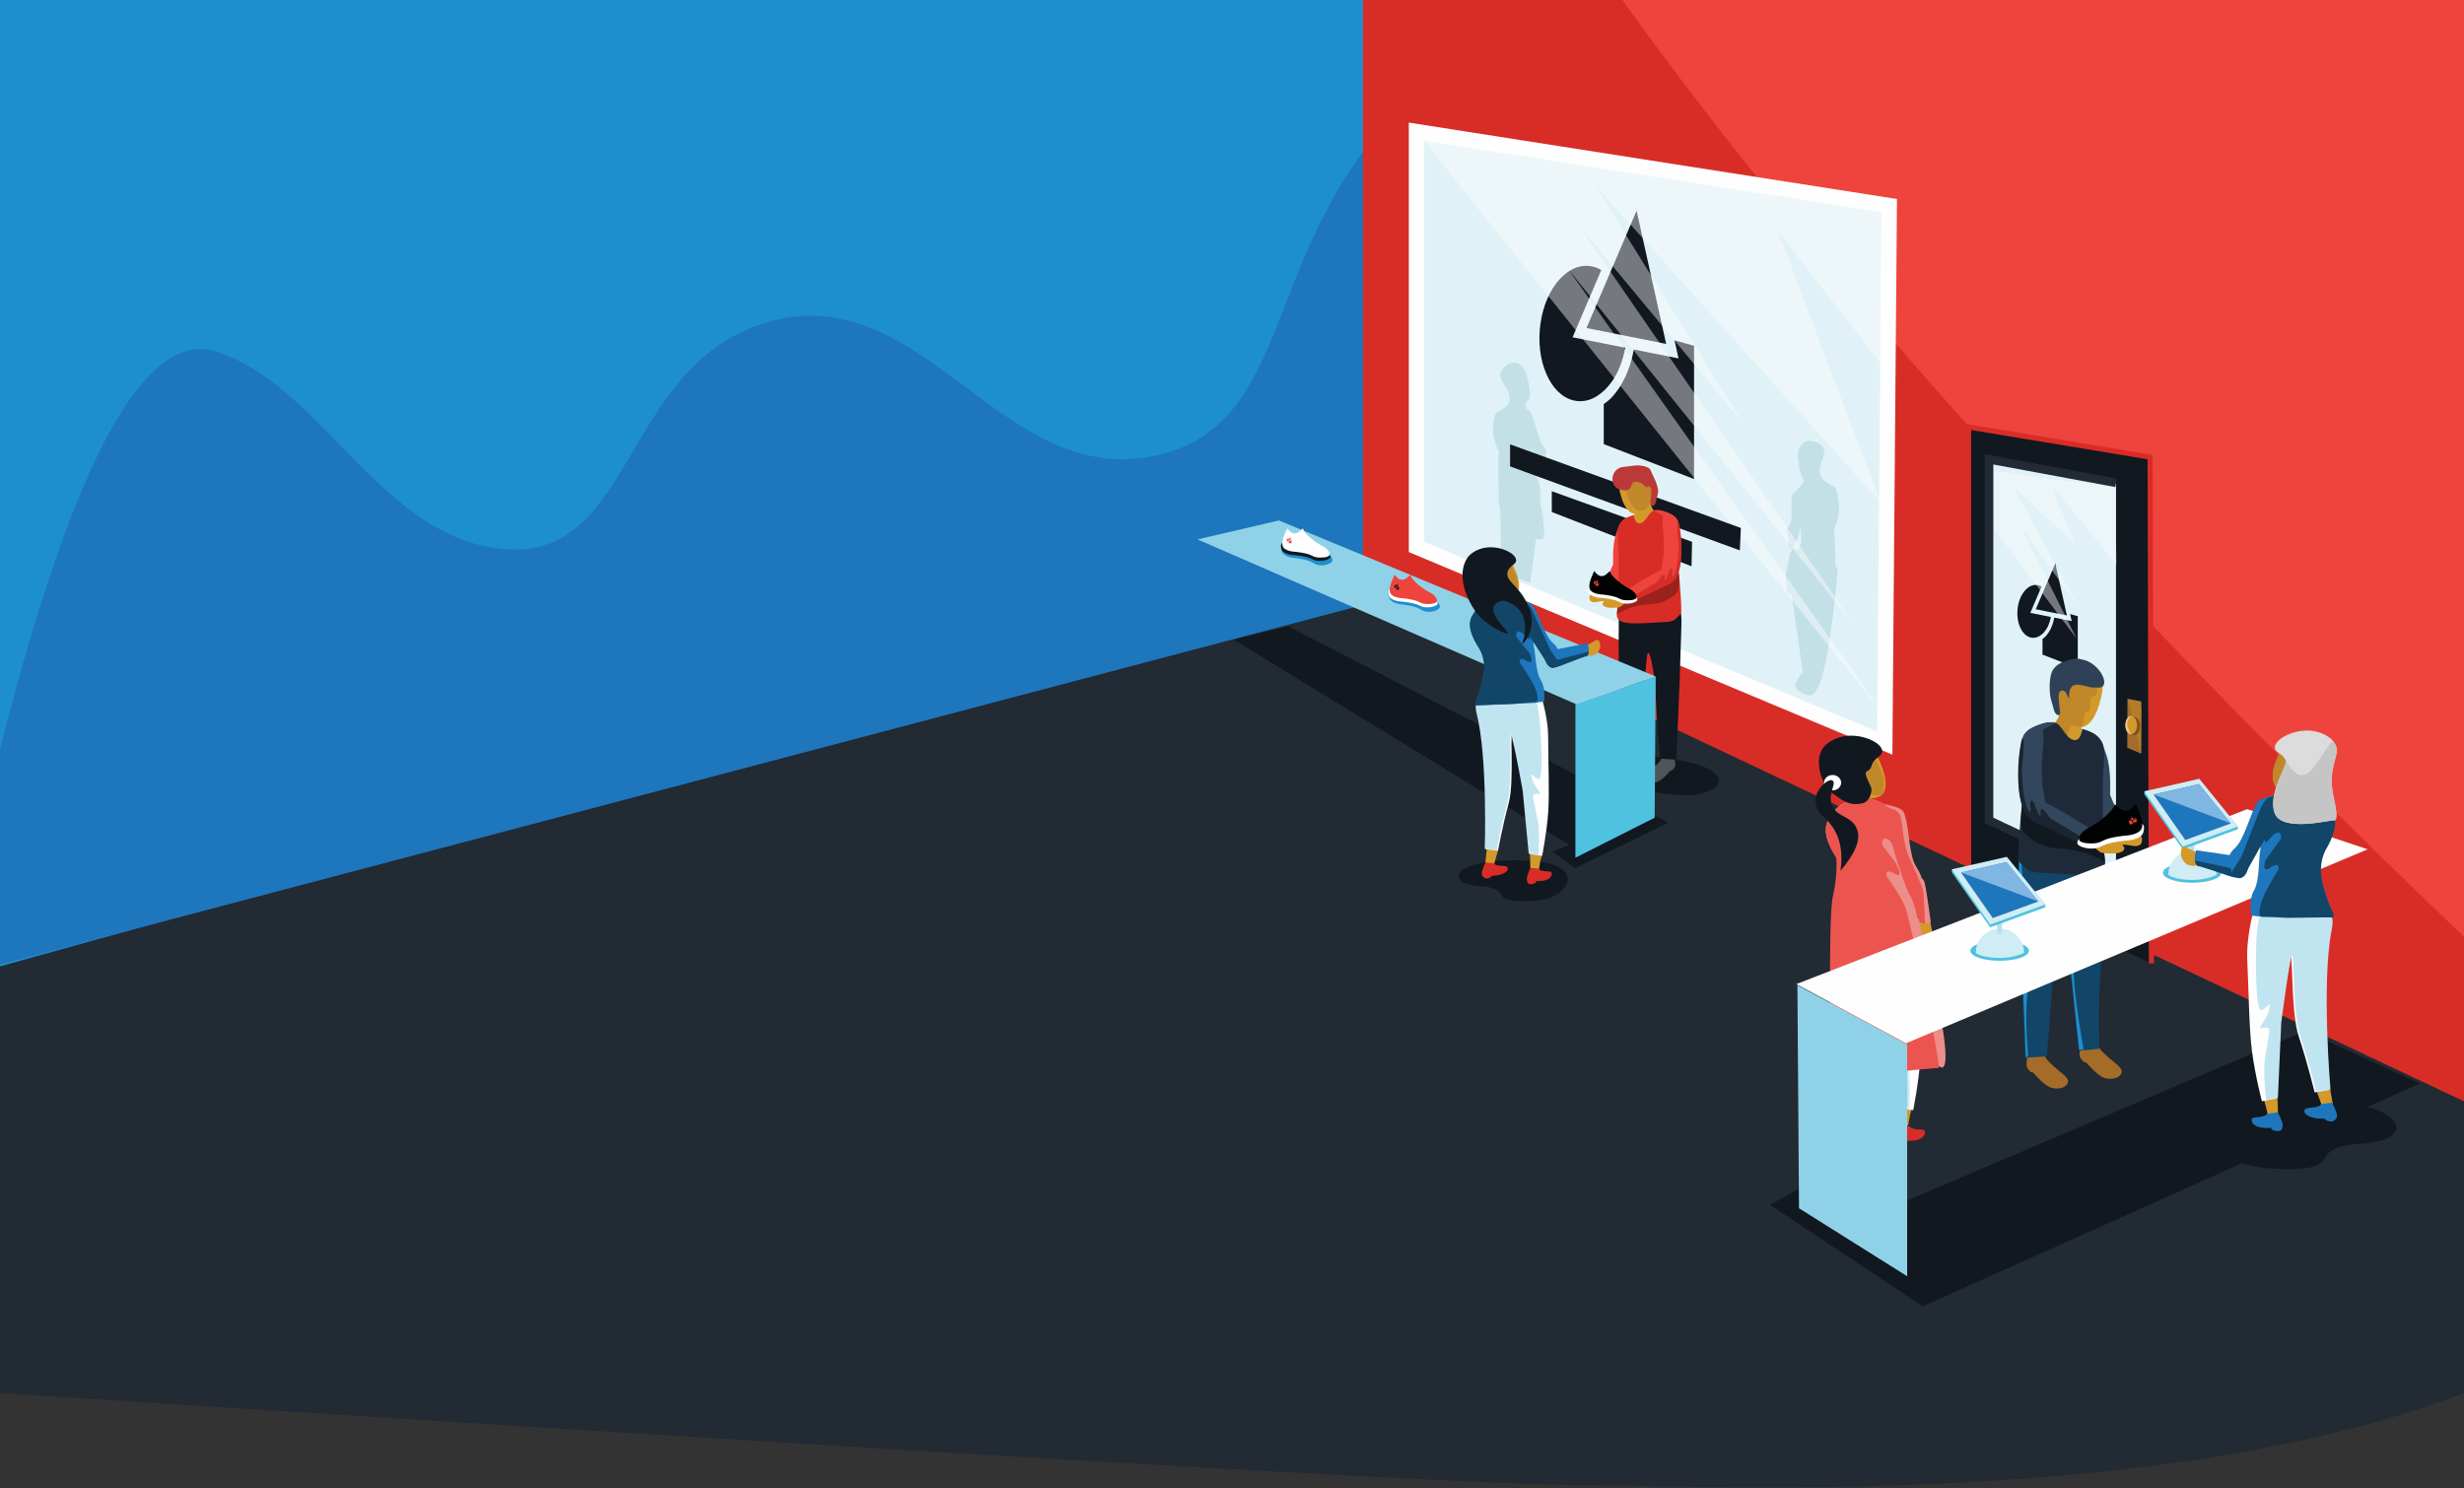 <?xml version="1.0" encoding="UTF-8"?>
<svg width="1440px" height="870px" viewBox="0 0 1440 870" version="1.1" xmlns="http://www.w3.org/2000/svg" xmlns:xlink="http://www.w3.org/1999/xlink">
    <rect x="0" y="0" width="1440" height="870" fill="#333333" stroke="none"/>
    <!-- Generator: Sketch 51.3 (57544) - http://www.bohemiancoding.com/sketch -->
    <title>Group 206</title>
    <desc>Created with Sketch.</desc>
    <defs>
        <polygon id="path-1" points="0.255 0.116 1246.206 0.116 1246.206 846.411 0.255 846.411"></polygon>
        <path d="M1.18,17.149 C9.009,48.506 6.849,113.005 6.849,113.005 L15.261,113.994 C15.261,113.994 18.573,95.797 22.823,80.034 C27.073,64.269 22.823,20.615 26.011,33.953 C29.199,47.293 33.448,71.546 33.448,71.546 L37.699,116.412 L44.595,117.373 C44.595,117.373 45.402,108.473 44.595,96.215 C44.437,93.829 40.944,78.702 40.683,76.199 C40.438,73.855 42.467,73.969 44.064,74.083 C45.626,74.195 46.774,74.306 44.986,72.117 C42.51,69.088 39.641,64.355 39.641,60.397 C39.641,59.716 40.587,60.761 41.756,61.806 C43.299,63.184 45.232,64.561 45.899,61.977 C47.929,54.113 45.76,24.302 45.377,21.154 C43.777,7.955 41.466,1.402 41.466,1.402 L5.823,1.213 C5.823,1.213 -1.774,5.314 1.18,17.149 Z" id="path-3"></path>
        <path d="M0.983,14.142 C7.504,40.001 5.705,93.191 5.705,93.191 L12.711,94.006 C12.711,94.006 15.47,79 19.01,66.001 C22.55,53 19.01,17 21.665,28 C24.321,39.001 27.86,59.001 27.86,59.001 L31.401,96 L37.145,96.793 C37.145,96.793 37.817,89.453 37.145,79.345 C37.013,77.377 34.104,64.902 33.886,62.838 C33.682,60.905 35.372,60.999 36.702,61.093 C38.003,61.186 38.96,61.277 37.47,59.472 C35.408,56.974 33.018,53.071 33.018,49.807 C33.018,49.245 33.806,50.107 34.78,50.969 C36.065,52.105 37.675,53.241 38.231,51.11 C39.922,44.625 38.115,20.041 37.796,17.445 C36.463,6.56 34.538,1.156 34.538,1.156 L4.85,1 C4.85,1 -1.478,4.382 0.983,14.142 Z" id="path-5"></path>
        <path d="M1.184,16.74 C9.039,47.348 6.872,110.308 6.872,110.308 L15.311,111.272 C15.311,111.272 18.634,93.51 22.898,78.124 C27.163,62.735 22.898,20.122 26.096,33.143 C29.296,46.164 33.559,69.838 33.559,69.838 L37.824,113.633 L44.743,114.571 C44.743,114.571 45.552,105.883 44.743,93.919 C44.584,91.589 41.08,76.823 40.817,74.38 C40.572,72.092 42.607,72.203 44.209,72.314 C45.776,72.424 46.929,72.532 45.134,70.395 C42.651,67.439 39.772,62.819 39.772,58.955 C39.772,58.29 40.721,59.31 41.894,60.331 C43.442,61.675 45.381,63.02 46.051,60.498 C48.088,52.821 45.911,23.722 45.527,20.649 C43.921,7.765 41.603,1.368 41.603,1.368 L5.842,1.184 C5.842,1.184 -1.78,5.187 1.184,16.74 Z" id="path-7"></path>
    </defs>
    <g id="Page-1" stroke="none" stroke-width="1" fill="none" fill-rule="evenodd">
        <g id="Desktop-HD-Copy-2">
            <g id="Group-206" transform="translate(-30, -90)">
                <path d="M1587.969,829.75 C1448.799,982.305 1037.852,958 950.617,958 C892.461,958 584.969,940.049 28.143,904.148 L28.143,311.418 L28.143,123.724 L716.214,123.724 L1465.157,123.724 C1639.811,492.705 1680.749,728.047 1587.969,829.75 Z" id="Fill-1" fill="#222A33"></path>
                <polygon id="Fill-2" fill="#111820" points="1080.71 785.163 1064.421 794.284 1153.688 853.578 1444.293 723.263 1377.181 692.638 1113.941 804.71"></polygon>
                <polygon id="Fill-3" fill="#1D8FCE" points="1362.8 2.071 1513.968 241.853 16.839 658.529 12.722 75.048"></polygon>
                <path d="M1409.585,771.042 C1399.148,773.617 1378.829,774.337 1371.614,771.939 C1362.422,768.885 1366.632,764.525 1358.039,761.169 C1348.88,757.594 1343.36,759.666 1332.014,756.653 C1319.694,753.383 1319.776,744.468 1333.662,739.02 C1350.981,732.225 1387.841,731.585 1407.121,735.091 C1443.306,741.671 1432.052,765.496 1409.585,771.042" id="Fill-143" fill="#111820" transform="translate(1376.734, 753.202) scale(-1, 1) translate(-1376.734, -753.202) "></path>
                <g id="Group-157">
                    <path d="M0,661.695 C51.709,406.143 103.861,278.802 156.223,295.487 C217.372,314.972 250.36,399.847 318.827,410.328 C401.239,422.944 391.223,305.755 476.616,278.915 C569.503,249.718 614.914,377.828 707.062,355.945 C792.048,335.763 763.313,224.441 864.669,137.916 C902.433,105.678 1010.272,13.618 1139.787,152.754 C1190.989,207.759 1229.706,281.846 1252.704,331.209 L0,661.695 Z" id="Fill-4" fill="#1E76BC"></path>
                    <path d="M1017.855,554.771 C1010.442,555.078 996.507,553.508 991.867,551.613 C985.955,549.198 989.33,547.4 983.861,544.891 C978.03,542.216 974.028,542.737 966.642,540.138 C958.623,537.318 959.711,532.829 969.808,531.402 C982.401,529.622 1007.602,532.804 1020.339,536.406 C1044.245,543.166 1033.813,554.11 1017.855,554.771" id="Fill-6" fill="#111820"></path>
                    <polygon id="Fill-8" fill="#D82D27" points="826.548 430.022 1566.747 779.408 1571.959 90 826.548 85.779"></polygon>
                    <g id="Group-12" transform="translate(965, 0)">
                        <mask id="mask-2" fill="white">
                            <use xlink:href="#path-1"></use>
                        </mask>
                        <g id="Clip-11"></g>
                        <path d="M0.255,71.65 C207.102,368.983 588.771,720.655 596.147,718.264 C605.112,715.358 596.147,320.613 588.985,298.755 C586.989,292.666 846.555,814.39 869.264,808.168 C889.967,802.494 697.268,337.884 720.96,331.156 C739.909,325.775 984.025,793.058 1005.823,787.419 C1030.647,780.999 786.318,231.768 815.468,223.795 C851.895,213.83 1179.892,859.685 1233.421,846.203 C1261.955,839.016 1290.921,571.546 1245.835,448.552 C1164.412,226.44 1323.388,88.748 1258.248,-39 L0.255,71.65 Z" id="Fill-10" fill="#EE443D" mask="url(#mask-2)"></path>
                    </g>
                    <g id="Group-18" transform="translate(1180, 339)">
                        <polyline id="Fill-15" fill="#111820" points="0.48 264.423 0.48 0.577 106.566 18.183 107.339 314.124"></polyline>
                        <polyline id="Stroke-17" stroke="#D82D27" stroke-width="3" points="0.48 264.423 0.48 0.577 106.566 18.183 107.339 314.124"></polyline>
                    </g>
                    <g id="Group-22" transform="translate(1192, 358)">
                        <polyline id="Fill-19" fill="#E0F2F7" points="74.624 246.573 0.429 211.526 0.429 0.487 74.624 14.216"></polyline>
                        <polyline id="Stroke-21" stroke="#222A33" stroke-width="5" points="74.624 246.573 0.429 211.526 0.429 0.487 74.624 14.216"></polyline>
                    </g>
                    <polygon id="Fill-23" fill="#E0F2F7" points="857.825 166.922 857.825 409.699 1131.489 524.351 1134.095 210.164"></polygon>
                    <polygon id="Stroke-25" stroke="#FEFEFE" stroke-width="9" points="857.825 166.922 857.825 409.699 1131.489 524.351 1134.095 210.164"></polygon>
                    <path d="M1077.783,378.513 C1075.682,383.113 1078.497,393.551 1075.668,397.185 C1073.062,400.532 1074.931,401.86 1075.258,405.628 L1075.463,408.018 C1074.85,409.853 1079.171,410.903 1080.209,410.854 C1080.658,410.833 1081.072,410.5 1081.342,409.961 L1082.78,407.087 L1082.162,396.662 L1081.614,397.774 C1081.781,397.443 1081.951,397.113 1082.124,396.784 C1082.144,397.802 1082.115,398.646 1082.005,399.212 C1081.392,402.34 1080.266,405.463 1078.43,409.634 C1076.595,413.805 1076.259,412.729 1076.259,412.729 L1074.304,422.503 C1073.404,427.441 1073.815,423.421 1073.815,430.648 C1073.815,443.49 1081.96,434.394 1087.01,437 L1099.553,433.742 L1101.018,432.765 C1101.309,431.039 1102.394,431.978 1102.351,430.668 C1103.394,430.69 1102.815,428.525 1102.815,428.525 C1102.815,428.525 1102.617,401.848 1101.818,399.388 C1101.818,399.388 1103.235,396.4 1104.145,392.641 C1104.649,390.762 1104.962,388.848 1104.89,386.894 C1104.879,385.453 1104.658,383.928 1104.48,382.594 C1104.317,381.371 1103.774,374.381 1100.802,374.014 C1085.978,366.358 1098.4,358.222 1095.806,352.295 C1093.981,348.126 1089.377,348.105 1088.856,347.951 C1083.754,346.441 1081.239,351.513 1080.602,355.335 C1080.439,356.313 1081.411,366.674 1083.426,369.399 C1085.235,371.846 1082.557,373.363 1080.168,376.403 L1077.783,378.513 Z" id="Fill-27" fill="#C4E0E7"></path>
                    <path d="M1075.118,423.697 L1083.535,482.828 C1083.535,482.828 1078.423,489.212 1079.19,491.516 C1080.035,494.05 1086.188,497.06 1088.747,496.294 C1090.454,495.783 1092.387,492.282 1093.092,490.647 C1100.014,474.589 1104.118,421.574 1104.118,421.574 L1075.118,423.697 Z" id="Fill-29" fill="#C4E0E7"></path>
                    <polygon id="Fill-31" fill="#A46C28" points="1273.337 498.47 1281.409 502.968 1281.274 530.552 1273.201 527.053"></polygon>
                    <polygon id="Fill-33" fill="#B17D2B" points="1274.319 501.587 1281.274 530.551 1281.41 499.967 1273.338 498.469"></polygon>
                    <path d="M1280.758,514.418 C1280.758,517.349 1279.228,519.726 1277.339,519.726 C1275.451,519.726 1273.921,517.349 1273.921,514.418 C1273.921,511.486 1275.451,509.11 1277.339,509.11 C1279.228,509.11 1280.758,511.486 1280.758,514.418" id="Fill-35" fill="#7F5121"></path>
                    <path d="M1278.907,513.889 C1278.907,516.821 1277.377,519.197 1275.489,519.197 C1273.601,519.197 1272.07,516.821 1272.07,513.889 C1272.07,510.957 1273.601,508.581 1275.489,508.581 C1277.377,508.581 1278.907,510.957 1278.907,513.889" id="Fill-37" fill="#D4992B"></path>
                    <path d="M1275.543,508.636 C1273.699,508.144 1272.124,511.012 1272.124,513.944 C1272.124,516.874 1273.654,519.251 1275.543,519.251 C1275.543,519.251 1273.713,516.711 1273.332,514.048 C1272.722,509.773 1276.061,508.774 1275.543,508.636" id="Fill-39" fill="#EDC185"></path>
                    <path d="M1020.023,370.002 L967.26,349.594 L967.26,326.212 C968.716,325.094 970.502,323.812 971.866,322.348 C978.285,315.467 982.846,305.564 984.83,294.28 L1010.949,299.492 L1008.601,288.918 L1020.023,292.116 L1020.023,370.002 Z M963.142,321.63 C958.821,324.279 954.187,325.138 949.624,324.057 C943.016,322.482 937.364,316.983 933.709,308.572 C929.995,300.027 928.784,289.525 930.298,279.002 C931.814,268.479 935.867,259.232 941.712,252.964 C947.257,247.02 953.78,244.454 960.161,245.684 C960.401,245.731 960.643,245.783 960.883,245.84 C962.604,246.25 964.256,246.931 965.829,247.855 L949.046,287.141 L967.575,290.837 L972.575,291.835 L979.813,293.279 C978.082,302.69 974.518,310.895 968.995,316.708 C968.995,316.708 967.029,319.106 963.142,321.63 Z M980.683,286.425 L973.558,285.004 L968.558,284.006 L957.168,281.733 L970.185,251.262 L972.785,245.175 L986.452,213.184 L1001.314,280.118 L1002.97,287.576 L1003.737,291.025 L985.698,287.426 L980.683,286.425 Z" id="Fill-41" fill="#111820"></path>
                    <polygon id="Fill-43" fill-opacity="0.421" fill="#FEFEFE" points="857.825 166.922 1131.489 508.351 946.44 247.258 1113.245 454.794 951.652 220.479 1048.087 336.521 962.078 198.164 1128.883 383.383 1068.937 224.943 1131.489 305.278 1131.489 210.164"></polygon>
                    <path d="M1244.28,480.597 L1223.665,472.623 L1223.665,463.488 C1224.234,463.051 1224.931,462.55 1225.465,461.978 C1227.972,459.289 1229.755,455.42 1230.53,451.012 L1240.735,453.048 L1239.817,448.916 L1244.28,450.166 L1244.28,480.597 Z M1222.055,461.697 C1220.368,462.732 1218.557,463.068 1216.774,462.645 C1214.192,462.031 1211.984,459.882 1210.555,456.596 C1209.105,453.257 1208.632,449.154 1209.223,445.042 C1209.815,440.93 1211.399,437.317 1213.683,434.868 C1215.849,432.546 1218.398,431.543 1220.891,432.024 C1220.985,432.042 1221.08,432.062 1221.174,432.085 C1221.845,432.245 1222.492,432.511 1223.106,432.872 L1216.549,448.222 L1223.788,449.666 L1225.742,450.056 L1228.569,450.62 C1227.893,454.297 1226.501,457.503 1224.343,459.774 C1224.343,459.774 1223.575,460.711 1222.055,461.697 Z M1228.91,447.942 L1226.126,447.387 L1224.172,446.997 L1219.721,446.109 L1224.807,434.203 L1225.824,431.825 L1231.164,419.326 L1236.97,445.478 L1237.618,448.392 L1237.917,449.74 L1230.869,448.333 L1228.91,447.942 Z" id="Fill-45" fill="#111820"></path>
                    <g id="man" transform="translate(1246, 600.5) scale(-1, 1) translate(-1246, -600.5) translate(1209, 474)">
                        <g id="Group-8" transform="translate(1, 0)">
                            <path d="M47.973,27.468 C47.973,27.468 47.534,34.911 50.602,37.977 C53.671,41.042 44.905,51.989 44.905,51.989 C44.905,51.989 34.823,49.363 34.823,47.173 C34.823,44.983 36.576,36.226 36.576,33.16 C36.576,30.095 47.973,27.468 47.973,27.468" id="Fill-65" fill="#D4992B"></path>
                            <path d="M35.472,7.335 C35.472,7.335 20.745,6.38 23.531,20.964 C26.316,35.547 31.288,40.249 34.913,40.944 C38.536,41.64 44.67,37.198 44.67,37.198 C44.67,37.198 48.99,32.407 50.71,26.181 C51.479,23.398 49.18,9.03 35.472,7.335" id="Fill-67" fill="#D4992B"></path>
                            <path d="M40.771,38.662 C44.258,44.118 44.784,48.174 42.348,50.83 C39.911,53.486 41.62,54.603 47.473,54.181 L54.646,41.6 C50.756,38.913 48.546,35.799 48.017,32.256 C47.488,28.713 45.073,30.848 40.771,38.662 Z" id="Path-8" fill="#C0872B"></path>
                            <path d="M29.01,12.73 C27.698,12.827 26.797,13.843 26.309,15.778 C25.82,17.714 26.146,20.023 27.288,22.705 C32.488,22.621 29.109,28.502 30.918,31.235 C31.407,31.974 31.713,31.366 32.927,32.207 C34.554,33.333 33.99,39.702 35.145,40.339 C38.07,41.954 45.711,38.961 48.41,31.628 C50.513,25.918 50.602,13.236 50.602,13.236 L29.01,12.73 Z" id="Fill-69" fill="#C0872B"></path>
                            <path d="M26.316,226.499 C25.129,229.611 21.124,232.87 18.752,234.944 C16.378,237.02 11.855,240.13 12.004,242.279 C12.248,245.839 17.269,247.392 21.719,246.206 C26.168,245.021 31.581,238.279 32.768,237.095 C33.229,236.634 33.809,237.231 34.474,236.501 C35.521,235.347 36.286,234.463 36.55,233.463 C37.103,231.375 35.661,224.87 35.661,224.87 C35.661,224.87 27.201,224.178 26.316,226.499" id="Fill-13" fill="#A46C28"></path>
                            <path d="M50.019,240.793 C47.681,242.837 43.224,245.902 43.371,248.019 C43.612,251.525 48.558,253.055 52.941,251.887 C57.325,250.719 62.657,244.078 63.826,242.911 C64.281,242.457 64.851,243.046 65.506,242.326 C66.538,241.189 67.292,240.318 67.552,239.333 C68.096,237.277 66.676,230.868 66.676,230.868 C66.676,230.868 58.342,230.187 57.47,232.473 C56.301,235.539 52.356,238.75 50.019,240.793 Z" id="Fill-13" fill="#A46C28"></path>
                            <path d="M70.89,118.986 L23.427,119.278 C23.427,119.278 23.134,126.005 23.134,144.822 C23.134,163.64 23.658,172.92 24.767,189.049 C25.876,205.177 25.179,229.043 25.179,229.043 L37.161,230.211 L41.502,188.611 C41.502,188.611 43.999,170.489 45.176,155.332 C46.4,139.568 51.706,164.965 52.522,187.298 C53.184,205.394 55.863,233.422 55.863,233.422 L68.428,234.298 C68.428,234.298 70.89,188.173 72.524,128.619 C72.894,115.098 70.89,118.986 70.89,118.986" id="Fill-55" fill="#114668"></path>
                            <path d="M68.071,234.153 L72.001,133.406 L72.001,118.373 L70.658,120.751 C68.892,140.498 68.095,157.02 68.267,170.315 C68.524,190.259 65.524,188.863 66.4,192.616 C68.184,200.256 68.297,213.735 66.738,233.052 L68.071,234.153 Z" id="Path-5" fill="#1D8FCE"></path>
                            <path d="M42.683,24.546 C42.683,24.546 44.097,15.263 37.073,16.256 C30.049,17.249 32.595,18.028 25.273,17.887 C17.951,17.746 24.795,3.093 35.413,1.445 C37.354,0.813 39.501,0.835 41.855,1.513 C45.386,2.529 48.971,3.344 51.854,6.938 C54.738,10.533 54.573,21.278 53.221,25.338 C51.869,29.399 51.762,33.003 49.57,33.879 C47.379,34.755 48.192,30.971 48.192,30.971 C48.192,30.971 49.726,21.775 48.192,20.242 C46.658,18.71 44.95,20.393 44.95,20.393" id="Fill-177" fill="#2E4157"></path>
                            <path d="M15.902,87.714 L18.86,80.49 C18.093,60.674 21.709,56.149 22.696,52.428 C24.749,44.674 32.632,41.991 33.945,44.691 C35.835,48.569 32.192,71.257 31.316,78.262 C31.303,78.363 31.29,78.469 31.276,78.573 C31.455,82.058 30.299,86.983 26.531,93.297 C26.321,94.254 17.655,103.149 17.655,103.149 L9.216,99.209 C9.216,99.209 10.423,93.625 15.902,87.714" id="Fill-179" fill="#32465D"></path>
                            <path d="M66.967,43.085 C74.857,53.595 67.274,55.346 68.245,66.439 C68.245,66.439 72.848,105.193 72.411,119.205 C72.403,119.42 68.684,122.927 68.684,122.928 C67.917,124.131 65.397,125.775 61.233,125.993 C36.69,127.283 20.565,129.563 21.783,119.424 C23.097,108.477 23.26,93.524 23.097,76.512 C22.976,63.764 21.223,55.408 23.279,50.53 C26.08,43.885 35.115,42.064 35.115,42.064 C35.115,42.064 35.7,49.216 39.973,48.559 C44.803,47.817 46.968,39.462 50.785,38.561 C57.833,36.897 63.995,41.994 66.967,43.085" id="Fill-181" fill="#1E2A39"></path>
                            <path d="M69.951,84.989 C70.876,90.504 71.213,96.371 70.284,100.352 C69.355,104.332 63.274,107.43 61.084,108.695 C58.893,109.96 54.514,111.622 50.349,111.839 C25.807,113.13 21.603,122.535 21.902,118.968 C22.2,115.401 21.669,120.11 23.217,106.107 C23.679,101.926 26.638,101.232 33.556,103.73 C40.562,106.26 47.979,93.434 55.085,94.217 C62.277,95.01 63.632,93.241 69.951,84.989 Z" id="Fill-181" fill="#111820"></path>
                            <path d="M72.082,71.695 C72.958,64.688 71.339,49.737 69.451,45.859 C69.054,45.043 67.427,42.929 64.791,41.488 C60.243,39.001 52.777,37.256 51.008,38.549 C50.409,38.987 58.253,41.836 58.06,43.02 C57.634,45.633 57.681,48.4 57.887,51.427 C58.422,59.294 60.026,68.924 57.177,82.203 C56.935,83.332 56.734,84.382 56.567,85.36 C56.528,85.378 56.484,85.401 56.446,85.416 C49.676,87.942 31.382,99.815 31.382,99.815 L37.891,107.93 C37.891,107.93 46.24,103.987 62.938,96.101 C63.213,95.947 63.487,95.792 63.753,95.632 C64.676,95.078 65.497,94.417 66.232,93.678 C67.587,92.362 68.335,91.386 68.476,90.748 C72.245,84.433 72.22,75.49 72.04,72.004 C72.055,71.901 72.068,71.795 72.082,71.695 Z" id="Fill-183" fill="#32465D"></path>
                            <path d="M8.632,98.515 L0.414,105.193 C0.414,105.193 -1.669,111.761 6.003,110.338 C13.673,108.916 15.317,110.01 15.317,110.01 C15.317,110.01 16.85,104.427 17.181,102.784 C17.509,101.143 8.632,98.515 8.632,98.515" id="Fill-185" fill="#D4992B"></path>
                            <path d="M23.097,102.237 L13.563,108.148 C13.563,108.148 6.464,112.599 14.001,114.608 C15.645,115.046 22.009,115.093 24.192,114.279 C25.942,113.627 31.316,108.148 31.646,106.507 C31.974,104.865 23.097,102.237 23.097,102.237" id="Fill-187" fill="#D4992B"></path>
                            <path d="M71.251,52.243 C70.81,49.889 70.81,49.332 70.152,47.546 C68.955,47.546 69.034,53.284 70.39,64.76 C70.39,70.848 69.92,76.611 68.979,82.051 C67.569,90.211 64.828,92.163 65.195,89.106 C65.392,87.467 66.266,83.615 64.421,84.121 C62.744,84.581 61.43,91.516 60.337,92.41 C57.897,94.405 61.052,87.722 58.234,89.106 C55.999,90.203 55.911,92.82 52.833,94.831 C51.571,95.656 46.211,98.9 36.751,104.564 L35.449,109.234 L63.548,95.878 C64.61,95.214 65.159,94.865 65.195,94.831 C68.601,91.69 69.344,89.476 70.39,86.398 C71.984,81.708 73.975,68.889 71.251,52.243 Z" id="Path-2" fill="#1A2531"></path>
                            <path d="M36.935,229.549 L34.312,229.606 C37.643,210.587 39.521,196.514 39.949,187.387 C40.377,178.26 40.377,164.305 39.949,145.522 L42.784,173.292 L36.935,229.549 Z" id="Path-6" fill="#1D8FCE"></path>
                        </g>
                        <path d="M1.361,97.431 C1.361,97.431 -0.892,97.938 0.399,102.512 C1.689,107.085 10.502,107.339 10.502,107.339 C10.502,107.339 20.366,108.214 24.26,110.387 C28.205,112.589 32.283,112.032 34.34,111.615 C35.905,111.298 37.845,110.494 38.66,109.646 C39.558,108.714 39.022,105.645 32.788,102.596 C26.553,99.547 17.81,92.349 17.382,89.301 C16.95,86.252 8.885,107.593 1.361,97.431" id="Fill-189" fill="#FEFEFE"></path>
                        <path d="M4.894,86 C4.894,86 -0.035,95.214 1.198,99.695 C2.43,104.178 10.847,104.427 10.847,104.427 C10.847,104.427 20.268,105.285 23.988,107.415 C27.754,109.573 31.636,108.929 33.636,108.847 C34.797,108.799 36.885,108.266 37.664,107.436 C38.523,106.521 38.084,102.766 32.13,99.779 C26.177,96.79 17.827,89.735 17.416,86.748 C17.007,83.759 12.079,95.96 4.894,86" id="Fill-191" fill="#010202"></path>
                        <polygon id="Fill-193" fill="#EE443D" points="8.237 98 6 97.285 6.762 95 9 95.715"></polygon>
                        <path d="M6.43,97.83 L8.768,98.578 L9.57,96.17 L7.232,95.423 L6.43,97.83 Z M8.988,99 L6,98.044 L7.014,95 L10,95.956 L8.988,99 Z" id="Fill-195" fill="#010202"></path>
                        <path d="M6.907,95.917 C6.62,96.713 5.759,97.17 4.982,96.941 C4.205,96.711 3.807,95.879 4.093,95.084 C4.379,94.289 5.241,93.83 6.02,94.059 C6.796,94.29 7.193,95.121 6.907,95.917" id="Fill-197" fill="#EE443D"></path>
                        <path d="M5.596,94.285 C5.08,94.285 4.576,94.633 4.387,95.167 C4.157,95.811 4.468,96.484 5.083,96.668 C5.697,96.852 6.383,96.477 6.614,95.834 C6.844,95.188 6.53,94.515 5.917,94.331 C5.81,94.3 5.702,94.285 5.596,94.285 M5.403,97 C5.264,97 5.124,96.981 4.985,96.94 C4.209,96.707 3.808,95.872 4.09,95.078 C4.373,94.285 5.235,93.828 6.013,94.061 C6.791,94.293 7.193,95.128 6.909,95.921 C6.676,96.575 6.05,97 5.403,97" id="Fill-199" fill="#010202"></path>
                        <polygon id="Fill-201" fill="#EE443D" points="6 95.317 7.547 93 8 96"></polygon>
                        <path d="M5.531,94.914 L7.602,95.542 L7.133,92.78 L5.531,94.914 Z M8,96 L5,95.089 L7.321,92 L8,96 Z" id="Fill-203" fill="#010202"></path>
                    </g>
                    <g id="woman-copy-2" transform="translate(1091, 520)">
                        <path d="M18.088,214 L17.597,218.057 L17,222.997 C17,222.997 19.029,223.934 20.066,223.997 C20.921,224.048 23.428,223.452 23.428,223.452 C23.428,223.452 24.668,219.421 25.082,218.077 C25.31,217.331 26,215.091 26,215.091 L18.088,214 Z" id="Fill-151" fill="#D4992B"></path>
                        <path d="M48,214 L48.316,227.012 L54.158,228 C54.158,228 54.861,223.505 55.225,221.858 C55.571,220.295 57,215.16 57,215.16 L48,214 Z" id="Fill-153" fill="#D4992B"></path>
                        <g id="Group-160" transform="translate(10, 101)">
                            <path d="M6.72,1.502 L44.971,0.289 C44.971,0.289 51.346,17.266 51.346,34.243 C51.346,51.219 52.409,73.047 51.346,87.598 C50.284,102.15 47.096,117.914 47.096,117.914 L38.596,116.701 L34.346,71.834 C34.346,71.834 30.096,47.582 26.907,34.243 C23.72,20.904 27.97,64.558 23.72,80.322 C19.47,96.086 16.156,114.283 16.156,114.283 L7.747,113.295 C7.747,113.295 9.907,48.794 2.077,17.438 C-0.878,5.603 6.72,1.502 6.72,1.502" id="Fill-155" fill="#FEFEFE"></path>
                            <mask id="mask-4" fill="white">
                                <use xlink:href="#path-3"></use>
                            </mask>
                            <g id="Clip-159"></g>
                            <polygon id="Fill-158" fill="#C0E5F0" mask="url(#mask-4)" points="-5.506 123.436 52.757 123.436 52.757 -4.85 -5.506 -4.85"></polygon>
                        </g>
                        <g id="Group-2" transform="translate(61, 100) rotate(86) translate(-61, -100) translate(41, 90)">
                            <path d="M26.828,6.861 C26.828,6.861 33.704,2.69 34.549,2.267 C37.599,0.744 39.255,6.809 35.994,10.972 C32.735,15.137 27.019,12.687 27.019,12.687 L26.828,6.861 Z" id="Fill-145" fill="#D4992B" transform="translate(32.301, 7.715) rotate(24) translate(-32.301, -7.715) "></path>
                            <path d="M29.281,4.285 C29.281,4.285 31.732,8.301 28.459,10.809 C28.459,10.809 26.822,10.633 24.631,11.44 C22.44,12.246 11.66,17.779 7.94,18.414 C4.094,19.071 1.448,16.281 0.707,14.871 C0.111,13.736 2.487,7.352 5.21,6.486 C7.027,5.908 15.051,5.175 29.281,4.285 Z" id="Fill-147" fill="#EC8E8A"></path>
                            <path d="M12.272,7.282 C13.463,7.352 0.011,8.053 1.584,13.128 C3.157,18.204 4.636,19.192 4.636,19.192 L7.94,18.421 L27.192,11.228 C27.192,11.228 29.922,11.394 29.987,7.619 L12.272,7.282 Z" id="Fill-149" fill="#EC554F"></path>
                        </g>
                        <path d="M7.694,48.863 C1.692,59.843 13.382,69.788 15.782,79.395 C18.183,89.002 10.409,109.25 10.095,110.621 C9.78,111.994 12.181,111.994 12.496,111.994 C14.582,111.994 62.083,193.34 62.083,193.34 L72.057,193.153 C85.85,204.42 59.312,99.643 55.71,94.153 C52.109,88.663 52.109,74.939 50.909,70.822 C49.708,66.705 53.31,51.609 52.109,46.119 C50.909,40.629 41.466,41.53 36.189,38.345 C30.187,34.723 21.784,39.718 20.584,38.345 C20.584,38.345 13.696,37.885 7.694,48.863 Z" id="Fill-161" fill="#EC8E8A"></path>
                        <path d="M40.334,66.043 C50.794,75.26 58.049,91.394 61.02,89.903 L63.992,88.413 C71.52,87.472 67.209,79.125 61.162,74.016 C55.5,69.232 51.266,54.043 47.063,47.99 C46.032,46.505 45.002,45.57 43.955,45.473 C38.632,44.978 40.43,42.494 35.523,45.351 C35.523,45.351 29.875,56.825 40.334,66.043 Z" id="Fill-163" fill="#EC8E8A" transform="translate(51, 67) rotate(16) translate(-51, -67) "></path>
                        <path d="M19.316,9.028 C19.316,9.028 30.38,0.128 36.527,12.843 C42.674,25.557 41.444,31.914 38.986,34.457 C36.527,37 29.151,37 29.151,37 C29.151,37 23.004,35.729 18.087,31.914 C15.887,30.208 9.481,17.929 19.316,9.028" id="Fill-165" fill="#D4992B"></path>
                        <path d="M32.353,8 L35.751,15.089 L38.728,21.41 C38.728,21.41 41.488,28.694 38.878,33.867 C36.268,39.041 18,24.814 18,24.814 L32.353,8 Z" id="Fill-167" fill="#C0872B"></path>
                        <path d="M47.354,72.383 L51.343,84.292 L54.626,92.526 C55.161,93.232 56.241,92.479 57.133,92.506 C59.197,92.57 63.231,93.097 62.705,90.446 C62.179,87.794 60.43,83.973 59.119,80.85 C59.095,80.817 54.844,71.295 54.818,71.261 C50.357,61.645 51.354,49.546 49.087,45.903 C46.82,42.261 44.408,43.589 41.636,41.221 C40.566,40.307 37.058,37.423 32.653,37.081 C25.895,36.557 17.662,38.746 17.662,38.746 C17.662,38.746 12.243,41.088 7.376,49.503 C2.51,57.917 12.114,71.25 12.114,71.25 C12.114,71.25 13.191,80.844 10.15,94.054 C7.108,107.264 9.18,194.188 9.18,194.188 C9.18,194.188 7.641,197.966 11.291,196.764 L48.941,196.294 C48.941,196.294 69.356,194.264 71.789,194.264 C74.223,194.264 54.825,105.999 52.392,99.989 C49.958,93.979 41.442,81.958 41.442,81.958 C41.442,81.958 40.225,77.15 46.308,80.756 C52.392,84.362 46.782,74.164 46.782,74.164 L39.009,63.927 C39.009,63.927 38.106,59.247 41.599,60.385 C44.358,61.284 44.539,63.199 45.248,64.818 C45.363,65.081 46.065,67.602 47.354,72.383 Z" id="Fill-169" fill="#EC554F"></path>
                        <path d="M32.924,17.192 C31.118,23.588 26.177,17.31 32.24,29.545 C33.859,32.816 31.089,38.509 28.16,39.332 C19.044,41.893 14.286,36.415 10.801,34.289 C3.87,30.062 -1.012,15.356 4.155,7.609 C7.787,2.164 15.233,0.623 16.269,0.421 C26.425,-1.55 38.432,3.76 38.981,8.807 C39.353,12.216 34.192,12.703 32.924,17.192 Z" id="Fill-171" fill="#111820"></path>
                        <path d="M26.982,225.209 C22.226,224.939 22.681,223.48 22.681,223.48 L16.423,223 C16.423,223 13.773,228.81 14.016,230.846 C14.282,233.082 16.647,235.074 19.728,233.344 C20.596,232.857 20.948,232.127 20.948,232.127 C20.948,232.127 24.406,231.92 25.282,231.727 C29.513,230.792 31.796,229.118 31.988,227.323 C32.209,225.266 29.228,225.337 26.982,225.209" id="Fill-173" fill="#D82D27"></path>
                        <path d="M59.761,230.178 C55.1,229.732 55.282,228.473 55.282,228.473 L49.381,228 C49.381,228 46.777,233.727 47.015,235.735 C47.277,237.939 47.794,240.264 52.63,238.198 C53.428,237.858 53.483,236.808 53.483,236.808 C53.483,236.808 57.262,236.786 58.297,236.558 C62.365,235.661 63.768,234.015 63.989,231.883 C64.199,229.854 61.244,230.32 59.761,230.178" id="Fill-175" fill="#D82D27"></path>
                        <ellipse id="Oval" fill="#FFFFFF" cx="10" cy="27.5" rx="5" ry="4.5"></ellipse>
                        <path d="M9.782,26.14 C6.663,24.542 -7.391,36.883 5.063,47.849 C13.365,55.16 16.542,65.544 14.594,79 C22.995,69.156 26.309,61.324 24.537,55.505 C21.877,46.775 13.469,48.352 9.966,41.381 C6.464,34.41 12.901,27.739 9.782,26.14 Z" id="Path-7" fill="#111820"></path>
                    </g>
                    <path d="M932.472,401.732 C932.237,394.509 930.971,387.32 929.91,382.414 L930.401,382.275 C930.401,382.275 930.774,374.961 928.802,370.853 C926.83,366.744 926.49,356.323 925.776,353.217 C925.647,352.655 925.591,351.812 925.577,350.794 C925.761,351.117 925.942,351.442 926.119,351.767 L925.535,350.674 L925.259,361.114 L926.79,363.939 C927.077,364.468 927.501,364.788 927.951,364.794 C928.991,364.809 933.275,363.619 932.603,361.805 L932.73,359.409 C932.932,355.633 934.756,354.244 932.043,350.985 C929.097,347.444 927.048,335.869 924.797,331.339 C924.245,330.229 923.708,329.535 923.182,329.479 C922.854,329.443 922.579,329.383 922.345,329.309 C920.493,324.865 921.654,325.971 923.381,323.466 C925.306,320.677 922.637,310.914 922.443,309.942 C921.681,306.143 917.891,300.591 912.842,302.267 C912.326,302.438 908.627,303.74 906.941,307.966 C904.541,313.975 920.734,322.249 906.168,330.385 C903.209,330.849 902.893,336.115 902.77,337.342 C902.635,338.681 902.465,340.213 902.5,341.653 C902.493,343.608 902.868,345.511 903.433,347.374 C904.465,351.1 905.979,354.041 905.979,354.041 C905.26,356.525 905.934,383.194 905.934,383.194 C905.934,383.194 905.426,385.377 906.467,385.321 C906.467,386.632 906.604,388.132 906.951,389.847 C906.951,389.847 932.892,414.567 932.472,401.732" id="Fill-47" fill="#C4E0E7"></path>
                    <polygon id="Fill-49" fill="#C4E0E7" points="907.39 424.837 906.738 382.484 930.195 385.742 924.33 430.701"></polygon>
                    <polygon id="Fill-51" fill="#111820" points="1046.784 411.699 912.513 362.614 912.513 349.738 1047.39 398.606"></polygon>
                    <polygon id="Fill-53" fill="#111820" points="1018.548 420.993 936.883 389.284 936.883 377.118 1018.88 406.692"></polygon>
                    <path d="M917.94,454.813 C917.953,454.746 917.961,454.7 917.961,454.7" id="Fill-57" fill="#111820"></path>
                    <polygon id="Fill-59" fill="#FEFEFE" points="1343.298 562.973 1079.779 665.226 1143.914 699.805 1413.669 586.43"></polygon>
                    <polygon id="Fill-61" fill="#8FD2E8" points="1081.363 796.24 1080.431 665.878 1144.566 700.457 1144.566 835.986"></polygon>
                    <polygon id="Fill-63" fill-opacity="0.419" fill="#FEFEFE" points="1195.715 365.543 1195.715 399.751 1243.606 463.28 1210.375 396.819 1244.692 445.036 1206.466 374.339 1242.954 408.547 1227.968 372.384 1266.846 419.841 1266.411 389.869 1266.411 375.099"></polygon>
                    <path d="M1328.231,600.113 C1328.231,596.875 1320.573,594.249 1311.127,594.249 C1301.68,594.249 1294.023,596.875 1294.023,600.113 C1294.023,603.352 1301.68,605.977 1311.127,605.977 C1320.573,605.977 1328.231,603.352 1328.231,600.113" id="Fill-111" fill="#4EC2DF"></path>
                    <path d="M1297.171,601.307 C1297.171,593.51 1303.492,587.19 1311.289,587.19 C1319.086,587.19 1325.406,593.51 1325.406,601.307 C1325.406,601.307 1319.937,604.348 1311.289,604.348 C1300.375,604.348 1297.171,601.307 1297.171,601.307" id="Fill-113" fill="#D0ECF4"></path>
                    <path d="M1311.049,590.291 C1310.243,590.291 1309.583,589.632 1309.583,588.825 L1309.583,563.251 C1309.583,562.444 1310.243,561.785 1311.049,561.785 C1311.856,561.785 1312.515,562.444 1312.515,563.251 L1312.515,588.825 C1312.515,589.632 1311.856,590.291 1311.049,590.291" id="Fill-115" fill="#B3E1F0"></path>
                    <polygon id="Fill-117" fill="#4EC2DF" points="1283.109 554.176 1283.271 552.547 1315.932 546.113 1337.76 573.072 1337.841 574.701 1305.588 586.43"></polygon>
                    <polygon id="Fill-119" fill="#D0ECF4" points="1283.109 552.547 1315.281 545.217 1337.841 573.072 1305.588 584.8"></polygon>
                    <polygon id="Fill-121" fill="#1E76BC" points="1288.539 554.366 1315.105 548.312 1333.736 571.315 1307.101 581"></polygon>
                    <polyline id="Fill-123" fill="#7FB6E2" points="1288.539 554.366 1315.105 548.312 1333.736 571.315"></polyline>
                    <path d="M1215.724,645.724 C1215.724,642.485 1208.066,639.86 1198.62,639.86 C1189.173,639.86 1181.516,642.485 1181.516,645.724 C1181.516,648.962 1189.173,651.588 1198.62,651.588 C1208.066,651.588 1215.724,648.962 1215.724,645.724" id="Fill-125" fill="#4EC2DF"></path>
                    <path d="M1184.665,646.918 C1184.665,639.121 1190.985,632.8 1198.782,632.8 C1206.579,632.8 1212.9,639.121 1212.9,646.918 C1212.9,646.918 1207.43,649.959 1198.782,649.959 C1187.868,649.959 1184.665,646.918 1184.665,646.918" id="Fill-127" fill="#D0ECF4"></path>
                    <path d="M1198.543,635.903 C1197.736,635.903 1197.076,635.243 1197.076,634.437 L1197.076,608.862 C1197.076,608.055 1197.736,607.396 1198.543,607.396 C1199.349,607.396 1200.009,608.055 1200.009,608.862 L1200.009,634.437 C1200.009,635.243 1199.349,635.903 1198.543,635.903" id="Fill-129" fill="#B3E1F0"></path>
                    <polygon id="Fill-131" fill="#4EC2DF" points="1170.602 599.788 1170.765 598.159 1203.425 591.725 1225.253 618.683 1225.334 620.312 1193.081 632.04"></polygon>
                    <polygon id="Fill-133" fill="#D0ECF4" points="1170.602 598.159 1202.774 590.828 1225.334 618.683 1193.081 630.412"></polygon>
                    <polygon id="Fill-135" fill="#1E76BC" points="1176.032 599.976 1202.599 593.923 1221.23 616.925 1194.595 626.611"></polygon>
                    <polyline id="Fill-137" fill="#7FB6E2" points="1176.032 599.976 1202.599 593.923 1221.23 616.925"></polyline>
                    <polygon id="Fill-139" fill="#111820" points="751.01 463.932 782.938 456.113 1005.127 570.791 950.394 597.506 937.363 587.733 947.136 583.824"></polygon>
                    <path d="M933.799,615.362 C927.619,616.887 915.588,617.313 911.316,615.893 C905.873,614.085 908.366,611.503 903.278,609.516 C897.855,607.399 894.586,608.626 887.868,606.842 C880.573,604.906 880.622,599.627 888.844,596.401 C899.099,592.378 920.924,591.999 932.34,594.075 C953.766,597.971 947.102,612.078 933.799,615.362" id="Fill-143" fill="#111820"></path>
                </g>
                <g id="Group-205" transform="translate(729, 362)">
                    <g id="man" transform="translate(229, 0)">
                        <g id="Group-8">
                            <path d="M36.399,18.204 C36.399,18.204 36.073,23.742 38.353,26.023 C40.634,28.303 34.119,36.448 34.119,36.448 C34.119,36.448 26.625,34.494 26.625,32.865 C26.625,31.235 27.928,24.72 27.928,22.439 C27.928,20.159 36.399,18.204 36.399,18.204" id="Fill-65" fill="#D4992B"></path>
                            <path d="M27.108,3.225 C27.108,3.225 16.162,2.515 18.233,13.365 C20.303,24.215 23.998,27.713 26.692,28.23 C29.385,28.748 33.944,25.443 33.944,25.443 C33.944,25.443 37.155,21.879 38.433,17.247 C39.005,15.176 37.296,4.486 27.108,3.225" id="Fill-67" fill="#D4992B"></path>
                            <path d="M20.933,7.497 L22.172,13.369 L23.308,18.581 C23.308,18.581 24.875,23.886 28.743,26.023 C30.917,27.224 34.718,26.755 36.724,21.299 C38.287,17.051 38.353,7.616 38.353,7.616 L20.933,7.497 Z" id="Fill-69" fill="#C0872B"></path>
                            <path d="M20.706,164.97 C20.706,164.97 17.672,168.003 16.244,169.252 C14.816,170.501 9.643,172.285 11.248,173.713 C12.854,175.141 15.352,176.746 18.029,176.033 C20.706,175.319 23.738,172.285 24.453,171.572 C25.166,170.858 26.951,168.36 26.951,168.36 L26.416,163.186 L20.706,164.97 Z" id="Fill-71" fill="#4F565A"></path>
                            <path d="M43.458,170.728 C42.589,173.009 39.657,175.398 37.919,176.918 C36.181,178.439 32.87,180.719 32.978,182.294 C33.157,184.903 36.834,186.041 40.092,185.172 C43.349,184.303 47.312,179.362 48.181,178.494 C48.52,178.156 48.944,178.594 49.431,178.059 C50.197,177.213 50.758,176.565 50.95,175.832 C51.355,174.302 50.3,169.534 50.3,169.534 C50.3,169.534 44.105,169.027 43.458,170.728" id="Fill-13" fill="#4F565A"></path>
                            <path d="M53.432,86.294 L18.155,86.511 C18.155,86.511 17.937,91.516 17.937,105.516 C17.937,119.516 18.327,126.421 19.151,138.421 C19.975,150.42 19.457,168.176 19.457,168.176 L28.363,169.045 L31.589,138.095 C31.589,138.095 33.445,124.612 34.32,113.335 C35.23,101.607 39.173,120.502 39.78,137.118 C40.272,150.581 42.263,171.434 42.263,171.434 L51.602,172.086 C51.602,172.086 53.432,137.769 54.646,93.461 C54.921,83.401 53.432,86.294 53.432,86.294" id="Fill-55" fill="#111820"></path>
                            <path d="M34.152,12.94 C34.152,12.94 30.969,9.19 27.494,9.624 C24.019,10.059 26.95,16.026 19.403,14.346 C11.856,12.665 13.159,1.805 20.544,0.937 L27.928,0.068 C27.928,0.068 35.422,-0.367 36.724,3.054 C38.028,6.475 42.1,12.828 40.798,17.063 C39.494,21.298 39.82,22.927 38.191,23.579 C36.562,24.231 36.562,20.81 36.562,20.81 C36.562,20.81 37.702,13.968 36.562,12.828 C35.422,11.688 34.152,12.94 34.152,12.94" id="Fill-177" fill="#BC3939"></path>
                            <path d="M12.562,63.027 L14.761,57.652 C14.191,42.909 16.878,39.543 17.612,36.774 C19.138,31.005 24.997,29.009 25.973,31.018 C27.377,33.903 24.67,50.783 24.019,55.995 C24.009,56.07 23.999,56.149 23.989,56.226 C24.122,58.819 23.263,62.483 20.462,67.181 C20.306,67.893 13.865,74.511 13.865,74.511 L7.593,71.579 C7.593,71.579 8.49,67.425 12.562,63.027" id="Fill-179" fill="#EE443D"></path>
                            <path d="M50.516,29.824 C56.38,37.643 50.744,38.946 51.466,47.199 C51.466,47.199 54.887,76.032 54.562,86.457 C54.556,86.617 51.792,89.226 51.792,89.227 C51.222,90.122 49.349,91.345 46.254,91.507 C28.013,92.467 16.028,94.163 16.933,86.62 C17.91,78.475 18.031,67.35 17.91,54.693 C17.82,45.209 16.517,38.992 18.045,35.363 C20.127,30.419 26.842,29.064 26.842,29.064 C26.842,29.064 27.277,34.385 30.453,33.896 C34.043,33.344 35.652,27.128 38.489,26.458 C43.727,25.22 48.307,29.012 50.516,29.824" id="Fill-181" fill="#D82D27"></path>
                            <path d="M52.734,61 C53.421,65.103 53.672,69.468 52.981,72.43 C52.291,75.391 47.771,77.696 46.143,78.637 C44.515,79.578 41.26,80.815 38.165,80.977 C19.924,81.937 16.8,88.934 17.021,86.28 C17.243,83.627 16.848,87.13 17.999,76.712 C18.342,73.601 20.541,73.085 25.684,74.943 C30.89,76.826 36.403,67.283 41.685,67.866 C47.03,68.455 48.037,67.139 52.734,61 Z" id="Fill-181" fill="#9B211D"></path>
                            <path d="M54.318,51.109 C54.969,45.896 53.766,34.772 52.363,31.887 C52.067,31.28 50.858,29.707 48.898,28.635 C45.518,26.785 39.97,25.487 38.654,26.449 C38.209,26.774 44.04,28.894 43.896,29.775 C43.579,31.719 43.614,33.777 43.767,36.03 C44.165,41.882 45.357,49.047 43.24,58.927 C43.06,59.767 42.911,60.548 42.787,61.276 C42.758,61.289 42.725,61.306 42.697,61.317 C37.665,63.197 24.068,72.03 24.068,72.03 L28.906,78.068 C28.906,78.068 35.111,75.135 47.522,69.267 C47.726,69.152 47.93,69.037 48.128,68.918 C48.814,68.506 49.424,68.014 49.97,67.464 C50.977,66.486 51.533,65.759 51.638,65.284 C54.439,60.586 54.421,53.932 54.287,51.339 C54.298,51.262 54.308,51.183 54.318,51.109 Z" id="Fill-183" fill="#EE443D"></path>
                            <path d="M7.159,71.063 L1.051,76.031 C1.051,76.031 -0.497,80.918 5.205,79.859 C10.906,78.801 12.128,79.615 12.128,79.615 C12.128,79.615 13.267,75.461 13.513,74.239 C13.757,73.018 7.159,71.063 7.159,71.063" id="Fill-185" fill="#D4992B"></path>
                            <path d="M17.91,73.832 L10.824,78.23 C10.824,78.23 5.548,81.541 11.15,83.036 C12.372,83.362 17.102,83.397 18.724,82.791 C20.025,82.306 24.019,78.23 24.264,77.009 C24.508,75.787 17.91,73.832 17.91,73.832" id="Fill-187" fill="#D4992B"></path>
                            <path d="M53.7,36.637 C53.372,34.885 53.372,34.471 52.883,33.142 C51.993,33.142 52.052,37.411 53.06,45.95 C53.06,50.479 52.711,54.767 52.012,58.814 C50.963,64.885 48.926,66.337 49.199,64.062 C49.346,62.843 49.995,59.978 48.624,60.354 C47.377,60.696 46.401,65.856 45.588,66.521 C43.775,68.005 46.12,63.033 44.026,64.062 C42.364,64.879 42.298,66.826 40.011,68.323 C39.073,68.936 35.089,71.35 28.058,75.564 L27.09,79.038 L47.975,69.101 C48.764,68.607 49.172,68.347 49.199,68.323 C51.73,65.985 52.283,64.338 53.06,62.048 C54.245,58.559 55.725,49.021 53.7,36.637 Z" id="Path-2" fill="#D52D27"></path>
                        </g>
                        <path d="M1.05,70.241 C1.05,70.241 -0.615,70.611 0.339,73.944 C1.292,77.276 7.806,77.461 7.806,77.461 C7.806,77.461 15.097,78.099 17.975,79.682 C20.891,81.287 23.905,80.881 25.425,80.577 C26.582,80.346 28.016,79.76 28.618,79.142 C29.282,78.463 28.886,76.227 24.278,74.005 C19.67,71.783 13.208,66.538 12.891,64.317 C12.572,62.095 6.611,77.646 1.05,70.241" id="Fill-189" fill="#FEFEFE"></path>
                        <path d="M3.712,61.786 C3.712,61.786 0.029,68.636 0.95,71.969 C1.871,75.302 8.161,75.487 8.161,75.487 C8.161,75.487 15.202,76.124 17.982,77.707 C20.797,79.312 23.698,78.834 25.193,78.772 C26.06,78.737 27.621,78.341 28.203,77.724 C28.845,77.043 28.517,74.251 24.067,72.031 C19.618,69.808 13.378,64.564 13.071,62.343 C12.765,60.12 9.082,69.192 3.712,61.786" id="Fill-191" fill="#010202"></path>
                        <polygon id="Fill-193" fill="#EE443D" points="5.997 70.814 4.263 70.248 4.854 68.438 6.588 69.004"></polygon>
                        <path d="M4.403,70.177 L5.925,70.674 L6.447,69.075 L4.925,68.579 L4.403,70.177 Z M6.068,70.954 L4.123,70.319 L4.783,68.298 L6.727,68.933 L6.068,70.954 Z" id="Fill-195" fill="#010202"></path>
                        <path d="M5.162,68.853 C4.979,69.414 4.428,69.737 3.93,69.575 C3.433,69.413 3.179,68.826 3.361,68.265 C3.545,67.704 4.096,67.38 4.595,67.542 C5.091,67.705 5.346,68.291 5.162,68.853" id="Fill-197" fill="#EE443D"></path>
                        <path d="M4.33,67.612 C3.962,67.612 3.603,67.883 3.467,68.299 C3.304,68.801 3.526,69.326 3.965,69.469 C4.402,69.613 4.893,69.32 5.058,68.819 C5.221,68.316 4.997,67.791 4.559,67.648 C4.484,67.624 4.407,67.612 4.33,67.612 M4.192,69.728 C4.093,69.728 3.994,69.713 3.894,69.681 C3.341,69.5 3.054,68.849 3.256,68.23 C3.458,67.612 4.072,67.256 4.628,67.437 C5.184,67.618 5.471,68.269 5.268,68.887 C5.101,69.397 4.654,69.728 4.192,69.728" id="Fill-199" fill="#010202"></path>
                        <polygon id="Fill-201" fill="#EE443D" points="4.192 68.535 5.573 66.737 5.977 69.066"></polygon>
                        <path d="M4.378,68.475 L5.837,68.908 L5.506,67.006 L4.378,68.475 Z M6.117,69.223 L4.004,68.596 L5.639,66.469 L6.117,69.223 Z" id="Fill-203" fill="#010202"></path>
                    </g>
                    <polygon id="Fill-141" fill="#4EC2DF" points="221.698 229.339 221.698 139.724 268.616 123.475 268.006 205.968"></polygon>
                    <polygon id="Fill-73" fill="#8FD2E8" points="0.856 43.29 48.421 32.213 268.657 123.435 222.394 139.724"></polygon>
                    <g id="display-shoes" transform="translate(49, 36)">
                        <path d="M1.725,9.279 C1.725,9.279 -0.121,9.446 0.875,13.681 C1.872,17.917 8.681,18.152 8.681,18.152 C8.681,18.152 16.301,18.963 19.31,20.975 C22.358,23.015 25.509,22.499 27.097,22.113 C28.306,21.819 29.804,21.073 30.435,20.289 C31.128,19.426 30.713,16.583 25.898,13.759 C21.081,10.936 14.059,5.16 13.727,2.336 C13.395,-0.487 7.537,18.691 1.725,9.279" id="Fill-75" fill="#1D8FCE"></path>
                        <path d="M1.648,9.264 C1.648,9.264 -0.017,9.633 0.937,12.966 C1.89,16.299 8.404,16.483 8.404,16.483 C8.404,16.483 15.695,17.122 18.573,18.706 C21.489,20.309 24.503,19.904 26.023,19.599 C27.18,19.369 28.614,18.782 29.216,18.166 C29.88,17.486 29.484,15.249 24.876,13.027 C20.268,10.806 13.806,5.561 13.489,3.34 C13.17,1.117 7.209,16.669 1.648,9.264" id="Fill-77" fill="#111820"></path>
                        <path d="M4.31,0.809 C4.31,0.809 0.627,7.659 1.548,10.991 C2.469,14.323 8.759,14.509 8.759,14.509 C8.759,14.509 15.8,15.146 18.58,16.73 C21.395,18.334 24.296,17.856 25.791,17.794 C26.658,17.759 28.219,17.363 28.801,16.746 C29.443,16.066 29.115,13.274 24.665,11.053 C20.216,8.831 13.976,3.586 13.669,1.364 C13.363,-0.858 9.68,8.214 4.31,0.809" id="Fill-79" fill="#FEFEFE"></path>
                        <polygon id="Fill-81" fill="#EE443D" points="6.594 9.836 4.861 9.27 5.451 7.461 7.185 8.026"></polygon>
                        <path d="M5,9.199 L6.522,9.696 L7.044,8.098 L5.522,7.601 L5,9.199 Z M6.665,9.976 L4.72,9.342 L5.38,7.321 L7.324,7.955 L6.665,9.976 Z" id="Fill-83" fill="#FEFEFE"></path>
                        <path d="M5.76,7.875 C5.576,8.437 5.025,8.76 4.528,8.597 C4.031,8.435 3.776,7.848 3.959,7.287 C4.142,6.726 4.694,6.402 5.192,6.564 C5.689,6.727 5.943,7.313 5.76,7.875" id="Fill-85" fill="#EE443D"></path>
                        <path d="M4.928,6.634 C4.56,6.634 4.2,6.906 4.065,7.321 C3.901,7.824 4.123,8.349 4.562,8.492 C5,8.635 5.49,8.343 5.655,7.841 C5.819,7.339 5.595,6.814 5.157,6.671 C5.081,6.646 5.004,6.634 4.928,6.634 M4.79,8.75 C4.691,8.75 4.591,8.735 4.492,8.703 C3.938,8.522 3.652,7.871 3.853,7.253 C4.055,6.634 4.67,6.278 5.226,6.459 C5.781,6.64 6.068,7.291 5.865,7.91 C5.699,8.419 5.252,8.75 4.79,8.75" id="Fill-87" fill="#FEFEFE"></path>
                        <polygon id="Fill-89" fill="#EE443D" points="4.79 7.559 6.17 5.76 6.574 8.088"></polygon>
                        <path d="M4.976,7.498 L6.435,7.93 L6.104,6.029 L4.976,7.498 Z M6.715,8.246 L4.602,7.619 L6.237,5.491 L6.715,8.246 Z" id="Fill-91" fill="#FEFEFE"></path>
                        <path d="M64.494,36.428 C64.494,36.428 62.648,36.595 63.645,40.83 C64.641,45.066 71.45,45.301 71.45,45.301 C71.45,45.301 79.071,46.112 82.079,48.125 C85.127,50.164 88.278,49.648 89.866,49.262 C91.076,48.968 92.574,48.223 93.204,47.439 C93.898,46.575 93.483,43.733 88.667,40.909 C83.851,38.085 76.829,32.309 76.497,29.486 C76.165,26.662 70.306,45.841 64.494,36.428" id="Fill-93" fill="#1D8FCE"></path>
                        <path d="M64.416,36.413 C64.416,36.413 62.752,36.783 63.705,40.116 C64.658,43.448 71.173,43.633 71.173,43.633 C71.173,43.633 78.464,44.271 81.342,45.854 C84.258,47.459 87.272,47.053 88.792,46.749 C89.949,46.518 91.382,45.932 91.985,45.314 C92.649,44.635 92.252,42.399 87.645,40.177 C83.037,37.955 76.575,32.71 76.257,30.489 C75.939,28.267 69.978,43.818 64.416,36.413" id="Fill-95" fill="#FEFEFE"></path>
                        <path d="M67.079,27.958 C67.079,27.958 63.397,34.808 64.317,38.14 C65.237,41.473 71.528,41.658 71.528,41.658 C71.528,41.658 78.569,42.296 81.349,43.879 C84.163,45.484 87.066,45.006 88.561,44.944 C89.427,44.908 90.987,44.512 91.57,43.895 C92.212,43.216 91.885,40.424 87.434,38.202 C82.984,35.98 76.746,30.735 76.438,28.514 C76.132,26.292 72.45,35.363 67.079,27.958" id="Fill-97" fill="#EE443D"></path>
                        <polygon id="Fill-99" fill="#111820" points="69.363 36.986 67.63 36.42 68.22 34.611 69.954 35.176"></polygon>
                        <path d="M67.77,36.349 L69.291,36.846 L69.814,35.246 L68.291,34.751 L67.77,36.349 Z M69.434,37.126 L67.49,36.49 L68.15,34.469 L70.094,35.105 L69.434,37.126 Z" id="Fill-101" fill="#EE443D"></path>
                        <path d="M68.529,35.025 C68.346,35.586 67.795,35.91 67.297,35.747 C66.8,35.585 66.546,34.998 66.728,34.437 C66.912,33.876 67.464,33.552 67.961,33.714 C68.458,33.877 68.713,34.463 68.529,35.025" id="Fill-103" fill="#111820"></path>
                        <path d="M67.697,33.784 C67.329,33.784 66.969,34.055 66.834,34.471 C66.671,34.973 66.893,35.499 67.332,35.642 C67.769,35.785 68.259,35.492 68.424,34.991 C68.588,34.489 68.365,33.963 67.926,33.82 C67.851,33.796 67.774,33.784 67.697,33.784 M67.559,35.9 C67.461,35.9 67.36,35.885 67.262,35.853 C66.708,35.672 66.421,35.021 66.623,34.402 C66.825,33.784 67.439,33.428 67.996,33.609 C68.551,33.79 68.837,34.441 68.635,35.059 C68.468,35.569 68.022,35.9 67.559,35.9" id="Fill-105" fill="#EE443D"></path>
                        <polygon id="Fill-107" fill="#111820" points="67.558 34.707 68.94 32.909 69.344 35.237"></polygon>
                        <path d="M67.745,34.647 L69.204,35.08 L68.874,33.178 L67.745,34.647 Z M69.485,35.395 L67.372,34.768 L69.006,32.641 L69.485,35.395 Z" id="Fill-109" fill="#EE443D"></path>
                    </g>
                    <g id="woman" transform="translate(155, 47)">
                        <path d="M14.942,177.104 L14.538,180.74 L14.046,185.167 C14.046,185.167 15.717,186.007 16.571,186.063 C17.275,186.109 19.34,185.575 19.34,185.575 C19.34,185.575 20.361,181.962 20.702,180.758 C20.89,180.089 21.458,178.082 21.458,178.082 L14.942,177.104 Z" id="Fill-151" fill="#D4992B"></path>
                        <path d="M40.083,177.375 L40.353,188.343 L45.358,189.176 C45.358,189.176 45.961,185.387 46.272,183.999 C46.569,182.681 47.792,178.353 47.792,178.353 L40.083,177.375 Z" id="Fill-153" fill="#D4992B"></path>
                        <g id="Group-160" transform="translate(8, 84)">
                            <path d="M5.597,1.239 L37.458,0.239 C37.458,0.239 42.768,14.239 42.768,28.239 C42.768,42.239 43.653,60.239 42.768,72.239 C41.883,84.239 39.228,97.239 39.228,97.239 L32.148,96.239 L28.608,59.239 C28.608,59.239 25.068,39.239 22.412,28.239 C19.757,17.239 23.297,53.239 19.757,66.239 C16.217,79.239 13.457,94.245 13.457,94.245 L6.453,93.43 C6.453,93.43 8.252,40.239 1.73,14.381 C-0.731,4.621 5.597,1.239 5.597,1.239" id="Fill-155" fill="#FEFEFE"></path>
                            <mask id="mask-6" fill="white">
                                <use xlink:href="#path-5"></use>
                            </mask>
                            <use id="Fill-159" fill="#C0E5F0" xlink:href="#path-5"></use>
                        </g>
                        <g id="Group-2" transform="translate(48, 55)">
                            <path d="M24.062,4.027 C24.062,4.027 29.805,0.643 30.511,0.3 C33.058,-0.936 34.441,3.985 31.718,7.363 C28.996,10.742 24.222,8.754 24.222,8.754 L24.062,4.027 Z" id="Fill-145" fill="#D4992B"></path>
                            <path d="M25.695,2.061 C25.695,2.061 27.992,7.508 25.258,9.543 C25.258,9.543 23.891,9.4 22.061,10.055 C20.231,10.709 11.228,15.198 8.121,15.713 C4.909,16.246 2.699,13.983 2.08,12.839 C1.582,11.918 3.567,6.738 5.841,6.035 C8.117,5.332 25.695,2.061 25.695,2.061" id="Fill-147" fill="#1E76BC"></path>
                            <path d="M26.535,6.855 L6.363,12.149 C6.363,12.149 -0.152,8.077 1.162,12.238 C2.476,16.4 5.362,16.344 5.362,16.344 L8.121,15.712 L24.2,9.814 C24.2,9.814 26.48,9.95 26.535,6.855" id="Fill-149" fill="#114668"></path>
                        </g>
                        <path d="M17.162,32.239 C17.162,32.239 11.424,31.858 6.424,40.951 C1.424,50.045 11.162,58.282 13.162,66.239 C15.162,74.196 8.686,90.966 8.424,92.102 C8.162,93.239 10.162,93.239 10.424,93.239 C12.162,93.239 42.869,91.883 42.869,91.883 L48.424,90.966 C48.424,90.966 49.424,83.009 46.424,78.462 C43.424,73.915 43.424,62.548 42.424,59.138 C41.424,55.728 44.424,43.225 43.424,38.678 C42.424,34.131 34.558,34.877 30.162,32.239 C25.162,29.239 18.162,33.376 17.162,32.239" id="Fill-161" fill="#1E76BC"></path>
                        <path d="M32.57,33.08 C32.57,33.08 27.958,42.586 36.499,50.223 C45.04,57.859 50.965,71.226 53.391,69.991 L55.818,68.756 C55.989,63.1 58.445,61.061 53.507,56.828 C48.883,52.865 45.426,40.281 41.994,35.266 C41.152,34.036 40.311,33.261 39.456,33.181 C35.109,32.771 36.577,30.713 32.57,33.08" id="Fill-163" fill="#1E76BC"></path>
                        <path d="M16.162,8.239 C16.162,8.239 25.162,1.239 30.162,11.239 C35.162,21.239 34.162,26.239 32.162,28.239 C30.162,30.239 24.162,30.239 24.162,30.239 C24.162,30.239 19.162,29.239 15.162,26.239 C13.373,24.897 8.162,15.239 16.162,8.239" id="Fill-165" fill="#D4992B"></path>
                        <path d="M27.162,7.239 L29.766,12.72 L32.047,17.607 C32.047,17.607 34.162,23.239 32.162,27.239 C30.162,31.239 16.162,20.239 16.162,20.239 L27.162,7.239 Z" id="Fill-167" fill="#C0872B"></path>
                        <path d="M43.205,57.783 L49.161,67.239 L51.511,70.372 C51.952,70.959 52.629,71.322 53.361,71.345 C55.057,71.398 58.161,70.239 57.161,68.239 C57.161,68.238 56.316,67.054 56.315,67.053 C56.294,67.025 52.182,61.267 52.161,61.239 C48.495,53.239 44.828,45.239 41.161,37.239 C41.161,37.239 40.087,35.351 38.161,33.239 C36.005,30.874 14.616,32.29 14.616,32.29 C14.616,32.29 10.162,34.239 6.162,41.239 C2.162,48.239 10.056,59.331 10.056,59.331 C10.056,59.331 15.162,66.26 12.662,77.249 C10.162,88.239 8.427,91.096 8.427,91.096 C8.427,91.096 7.162,94.239 10.162,93.239 L31.232,92.399 C31.232,92.399 41.161,91.239 43.161,91.239 C45.161,91.239 45.161,88.239 43.161,83.239 C41.161,78.239 34.161,68.239 34.161,68.239 C34.161,68.239 33.161,64.239 38.161,67.239 C43.161,70.239 40.161,63.239 40.161,63.239 L32.161,53.239 C32.161,53.239 31.419,49.345 34.291,50.292 C36.559,51.04 38.906,54.939 39.792,54.576 C39.984,54.497 40.173,54.201 40.161,53.239" id="Fill-169" fill="#114668"></path>
                        <path d="M32.029,8.239 C32.334,11.085 28.099,11.492 27.059,15.239 C25.577,20.578 33.267,23.025 38.242,33.239 C39.571,35.969 42.199,41.565 40.726,48.239 C39.566,53.496 36.307,57.397 35.757,57.239 C35.157,57.067 38.113,52.177 37.185,45.4 C36.908,43.373 36.529,40.853 34.514,38.239 C31.521,34.355 25.727,31.511 23.332,32.239 C10.162,36.239 28.957,50.51 27.059,51.239 C25.454,51.856 13.227,45.837 8.162,38.239 C-0.732,24.898 -0.788,13.706 3.452,7.239 C6.432,2.694 12.542,1.407 13.392,1.239 C21.726,-0.407 31.579,4.026 32.029,8.239" id="Fill-171" fill="#111820"></path>
                        <path d="M22.978,187.04 C18.955,186.811 19.34,185.574 19.34,185.574 L14.046,185.167 C14.046,185.167 11.805,190.092 12.01,191.818 C12.235,193.714 14.236,195.402 16.842,193.936 C17.576,193.523 17.874,192.904 17.874,192.904 C17.874,192.904 20.799,192.729 21.54,192.565 C25.119,191.772 27.05,190.353 27.213,188.832 C27.4,187.088 24.878,187.148 22.978,187.04" id="Fill-173" fill="#D82D27"></path>
                        <path d="M49.258,190.298 C45.247,189.914 45.404,188.832 45.404,188.832 L40.326,188.425 C40.326,188.425 38.085,193.35 38.29,195.076 C38.515,196.972 38.96,198.971 43.122,197.194 C43.808,196.902 43.856,195.999 43.856,195.999 C43.856,195.999 47.108,195.98 47.998,195.784 C51.499,195.013 52.706,193.597 52.897,191.764 C53.077,190.019 50.534,190.42 49.258,190.298" id="Fill-175" fill="#D82D27"></path>
                    </g>
                    <g id="woman-copy" transform="translate(625.058, 273.404) scale(-1, 1) rotate(3) translate(-625.058, -273.404) translate(577.058, 156.404)">
                        <path d="M15.088,210 L14.597,214.057 L14,218.997 C14,218.997 16.029,219.934 17.066,219.997 C17.921,220.048 20.428,219.452 20.428,219.452 C20.428,219.452 21.668,215.421 22.082,214.077 C22.31,213.331 23,211.091 23,211.091 L15.088,210 Z" id="Fill-151" fill="#D4992B"></path>
                        <path d="M46,210 L46.316,223.012 L52.158,224 C52.158,224 52.861,219.505 53.225,217.858 C53.571,216.295 55,211.16 55,211.16 L46,210 Z" id="Fill-153" fill="#D4992B"></path>
                        <g id="Group-160" transform="translate(8.051, 99.946)">
                            <path d="M6.742,1.466 L45.12,0.282 C45.12,0.282 51.516,16.854 51.516,33.425 C51.516,49.997 52.582,71.303 51.516,85.507 C50.45,99.711 47.252,115.099 47.252,115.099 L38.724,113.915 L34.46,70.119 C34.46,70.119 30.196,46.446 26.996,33.425 C23.798,20.405 28.062,63.017 23.798,78.405 C19.534,93.793 16.21,111.555 16.21,111.555 L7.773,110.59 C7.773,110.59 9.94,47.629 2.084,17.022 C-0.88,5.469 6.742,1.466 6.742,1.466" id="Fill-155" fill="#FEFEFE"></path>
                            <mask id="mask-8" fill="white">
                                <use xlink:href="#path-7"></use>
                            </mask>
                            <use id="Fill-159" fill="#C0E5F0" xlink:href="#path-7"></use>
                        </g>
                        <g id="Group-2" transform="translate(56, 64)">
                            <path d="M28.008,4.974 C28.008,4.974 34.938,0.794 35.79,0.37 C38.863,-1.157 40.532,4.922 37.246,9.095 C33.962,13.269 28.202,10.813 28.202,10.813 L28.008,4.974 Z" id="Fill-145" fill="#D4992B"></path>
                            <path d="M29.979,2.546 C29.979,2.546 32.75,9.274 29.451,11.788 C29.451,11.788 27.802,11.612 25.594,12.421 C23.386,13.229 12.522,18.774 8.773,19.41 C4.897,20.068 2.231,17.273 1.484,15.86 C0.883,14.722 3.278,8.323 6.022,7.455 C8.768,6.586 29.979,2.546 29.979,2.546" id="Fill-147" fill="#1E76BC"></path>
                            <path d="M30.992,8.468 L6.652,15.008 C6.652,15.008 -1.21,9.978 0.376,15.118 C1.962,20.259 5.444,20.19 5.444,20.19 L8.773,19.409 L28.174,12.124 C28.174,12.124 30.926,12.292 30.992,8.468" id="Fill-149" fill="#114668"></path>
                        </g>
                        <path d="M18.499,37.309 C18.499,37.309 11.651,36.861 5.684,47.548 C-0.283,58.236 11.339,67.916 13.726,77.268 C16.113,86.62 8.384,106.329 8.071,107.664 C7.758,109 10.145,109 10.458,109 C12.532,109 49.179,107.406 49.179,107.406 L55.809,106.329 C55.809,106.329 57.002,96.977 53.422,91.633 C49.842,86.289 49.842,72.93 48.648,68.922 C47.455,64.915 51.035,50.221 49.842,44.877 C48.648,39.533 39.261,40.41 34.014,37.309 C28.047,33.783 19.693,38.645 18.499,37.309" id="Fill-161" fill="#1E76BC"></path>
                        <path d="M37.526,38.322 C37.526,38.322 31.865,49.546 42.35,58.564 C52.835,67.58 60.108,83.364 63.087,81.906 L66.066,80.447 C66.276,73.769 69.291,71.361 63.229,66.363 C57.553,61.684 53.309,46.825 49.095,40.903 C48.062,39.451 47.029,38.536 45.98,38.441 C40.643,37.957 42.445,35.527 37.526,38.322" id="Fill-163" fill="#1E76BC"></path>
                        <path d="M17.316,8.833 C17.316,8.833 28.38,0.507 34.527,12.401 C40.674,24.295 39.444,30.242 36.986,32.621 C34.527,35 27.151,35 27.151,35 C27.151,35 21.004,33.811 16.087,30.242 C13.887,28.646 7.481,17.159 17.316,8.833" id="Fill-165" fill="#D4992B"></path>
                        <path d="M31.701,7 L34.944,13.564 L37.786,19.416 C37.786,19.416 40.42,26.161 37.929,30.951 C35.438,35.741 18,22.568 18,22.568 L31.701,7 Z" id="Fill-167" fill="#C0872B"></path>
                        <path d="M49.232,67.726 L56.291,78.938 L59.075,82.653 C59.597,83.349 60.399,83.78 61.267,83.807 C63.277,83.87 66.955,82.495 65.77,80.124 C65.77,80.123 64.767,78.719 64.766,78.718 C64.743,78.685 59.87,71.857 59.845,71.824 C55.5,62.338 51.157,52.852 46.812,43.367 C46.812,43.367 45.539,41.128 43.257,38.624 C40.702,35.82 15.357,37.499 15.357,37.499 C15.357,37.499 10.08,39.81 5.34,48.11 C0.601,56.41 9.954,69.562 9.954,69.562 C9.954,69.562 16.004,77.778 13.042,90.807 C10.08,103.838 8.024,107.226 8.024,107.226 C8.024,107.226 6.525,110.953 10.08,109.767 L35.046,108.771 C35.046,108.771 46.812,107.396 49.181,107.396 C51.551,107.396 51.551,103.838 49.181,97.91 C46.812,91.981 38.517,80.124 38.517,80.124 C38.517,80.124 37.332,75.381 43.257,78.938 C49.181,82.495 45.627,74.195 45.627,74.195 L36.148,62.338 C36.148,62.338 35.268,57.721 38.67,58.844 C41.358,59.731 44.138,64.354 45.189,63.924 C45.417,63.83 45.641,63.479 45.627,62.338" id="Fill-169" fill="#114668"></path>
                        <path d="M30.915,17.062 C30.116,19.887 42.769,35.978 38.964,47.446 C35.159,58.915 5.987,52.781 4.71,53.262 C2.766,53.996 2.523,49.356 4.046,40.58 C7.625,19.954 -2.822,15.24 2.315,7.551 C5.925,2.148 13.327,0.618 14.357,0.418 C24.454,-1.539 36.391,3.732 36.936,8.74 C37.305,12.124 32.175,12.608 30.915,17.062 Z" id="Fill-171" fill="#DCDCDC"></path>
                        <path d="M30.915,17.062 C30.116,19.887 42.769,35.978 38.964,47.446 C35.159,58.915 5.987,52.781 4.71,53.262 C2.766,53.996 2.523,49.356 4.046,40.58 C7.625,19.954 -2.822,15.24 2.315,7.551 C4.185,4.752 12.959,22.966 20.009,25.641 C26.567,28.129 31.522,14.915 30.915,17.062 Z" id="Fill-171" fill="#C5C5C5"></path>
                        <path d="M25.598,220.212 C20.578,219.942 21.059,218.483 21.059,218.483 L14.453,218.003 C14.453,218.003 11.656,223.813 11.912,225.849 C12.193,228.085 14.69,230.076 17.942,228.347 C18.857,227.86 19.229,227.13 19.229,227.13 C19.229,227.13 22.879,226.923 23.804,226.73 C28.27,225.794 30.68,224.12 30.883,222.326 C31.116,220.269 27.969,220.34 25.598,220.212" id="Fill-173" fill="#1E76BC"></path>
                        <path d="M57.407,224.181 C52.472,223.734 52.665,222.476 52.665,222.476 L46.417,222.003 C46.417,222.003 43.659,227.73 43.912,229.737 C44.188,231.942 44.736,234.267 49.857,232.2 C50.701,231.861 50.76,230.811 50.76,230.811 C50.76,230.811 54.761,230.789 55.856,230.561 C60.164,229.664 61.649,228.017 61.884,225.886 C62.106,223.856 58.977,224.323 57.407,224.181" id="Fill-175" fill="#1E76BC"></path>
                    </g>
                </g>
            </g>
        </g>
    </g>
</svg>